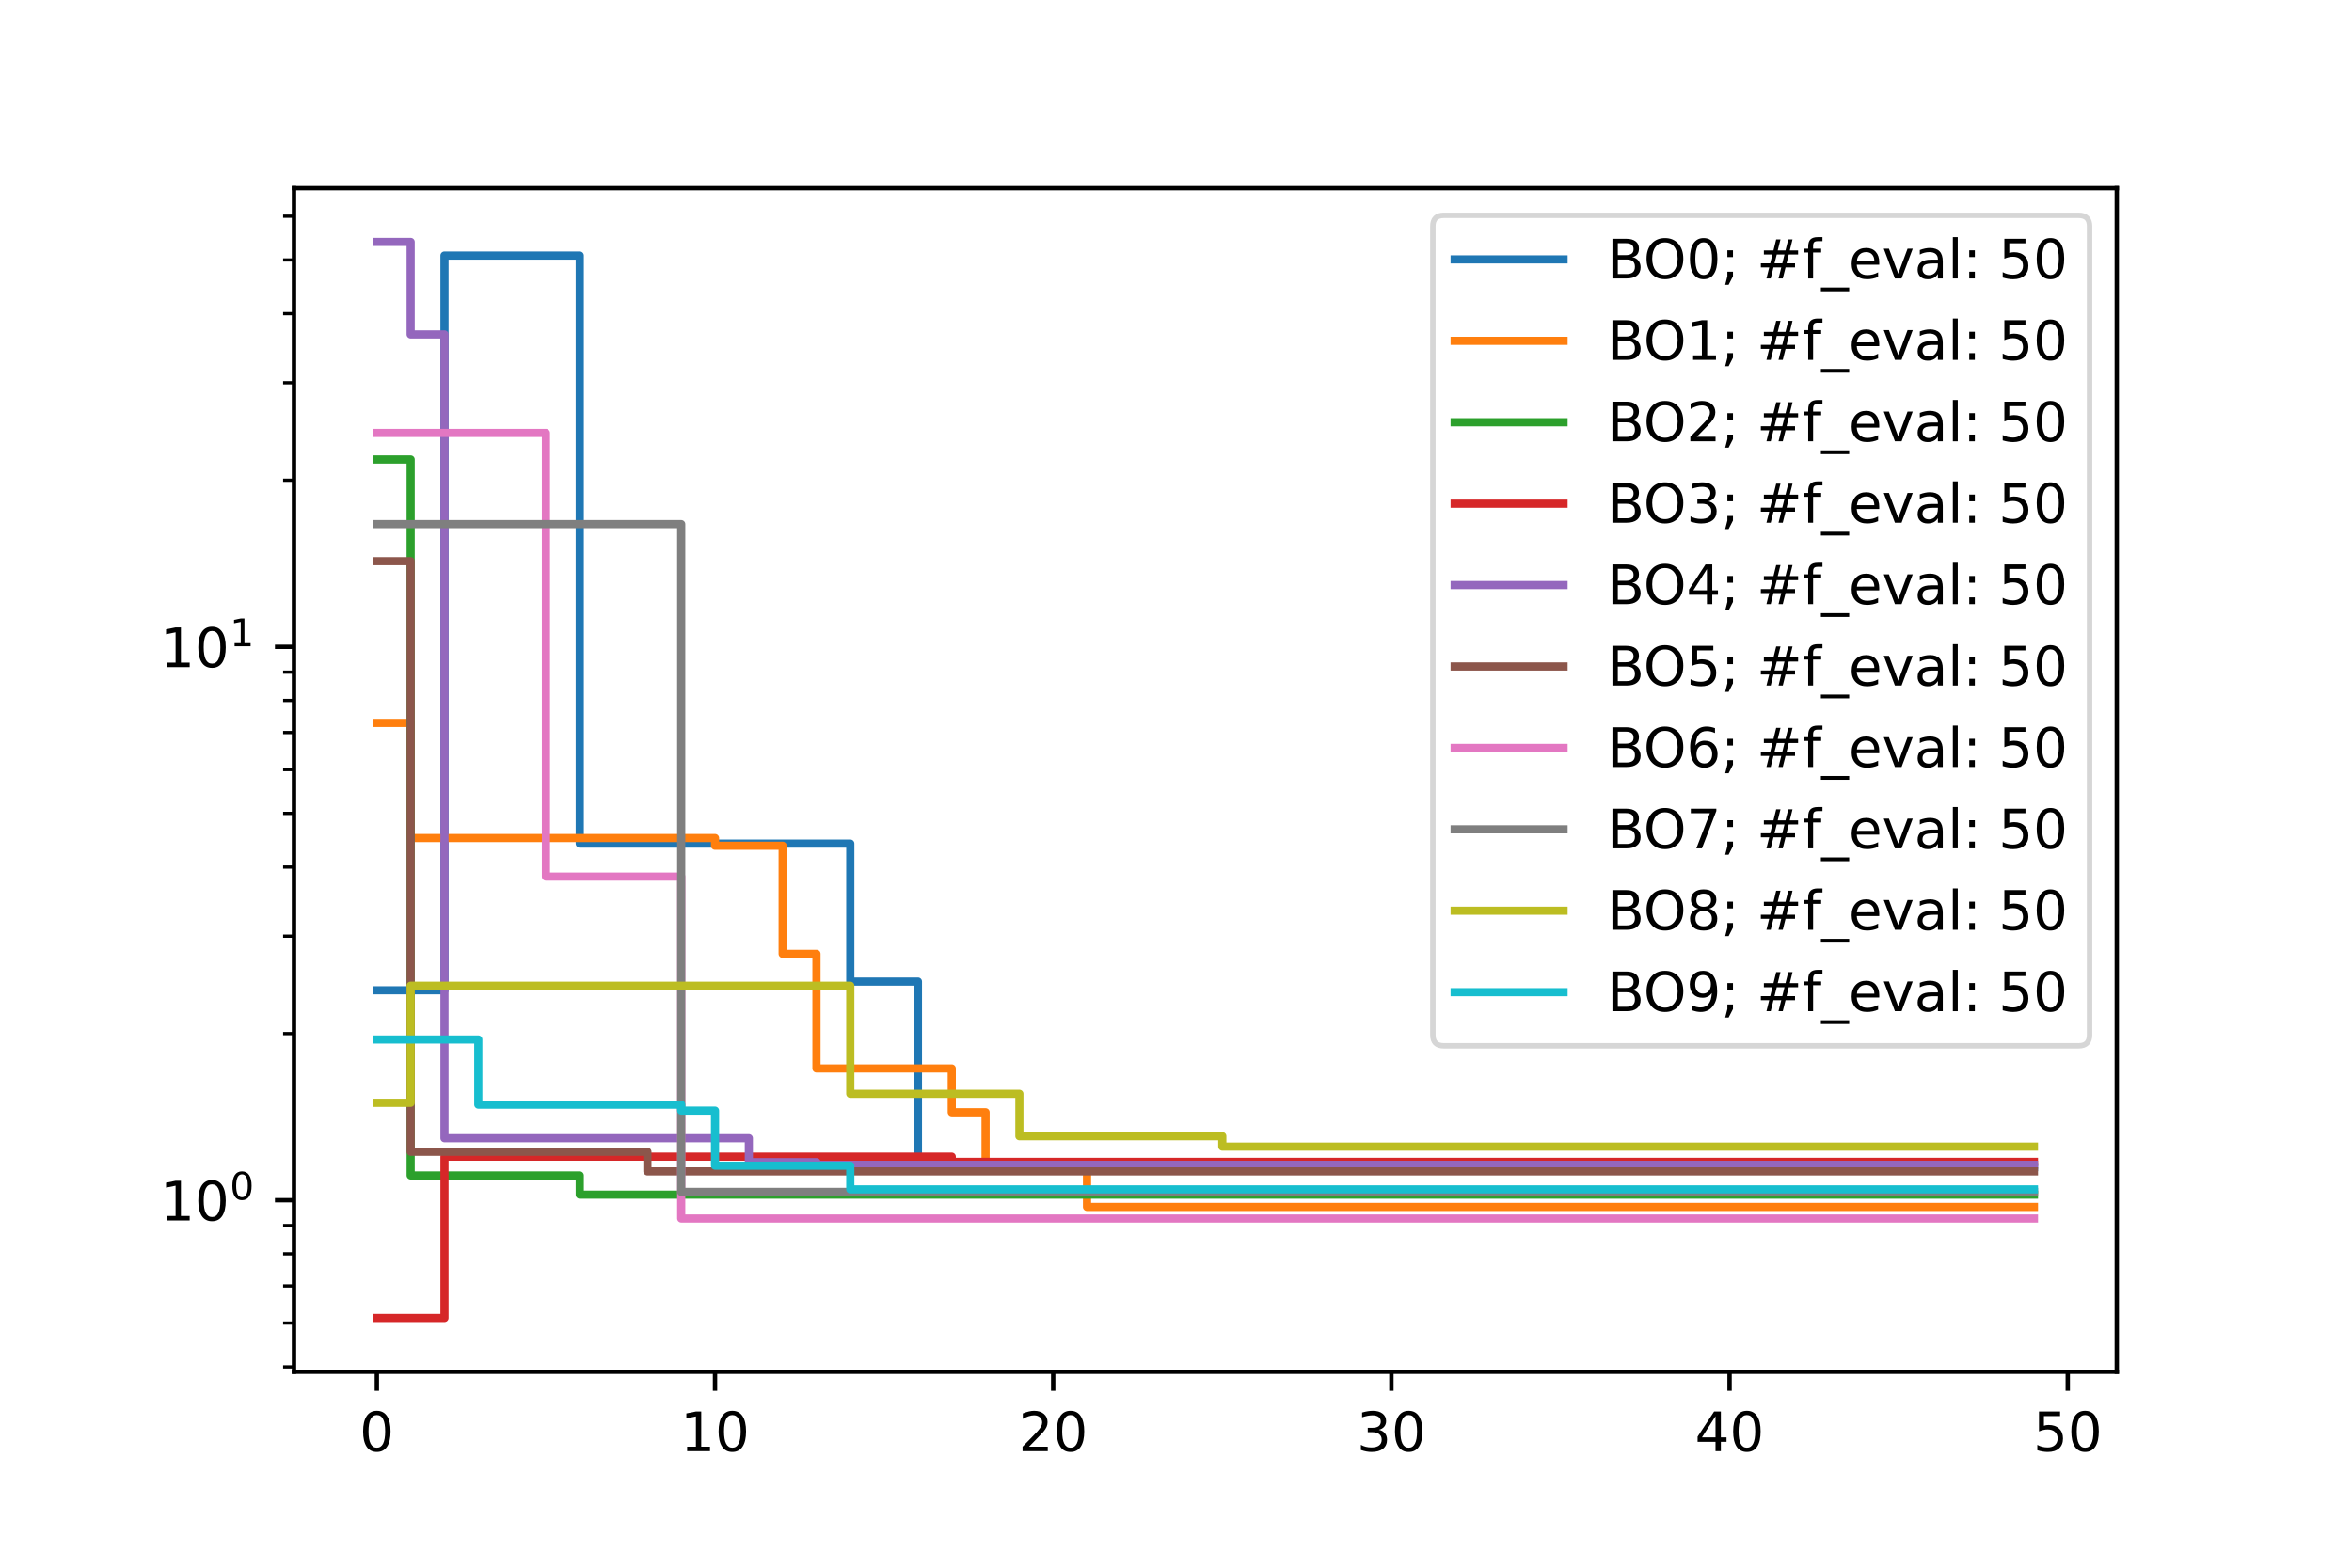 <?xml version="1.0" encoding="utf-8" standalone="no"?>
<!DOCTYPE svg PUBLIC "-//W3C//DTD SVG 1.1//EN"
  "http://www.w3.org/Graphics/SVG/1.1/DTD/svg11.dtd">
<!-- Created with matplotlib (https://matplotlib.org/) -->
<svg height="288pt" version="1.1" viewBox="0 0 432 288" width="432pt" xmlns="http://www.w3.org/2000/svg" xmlns:xlink="http://www.w3.org/1999/xlink">
 <defs>
  <style type="text/css">*{stroke-linecap:butt;stroke-linejoin:round;}</style>
 </defs>
 <g id="figure_1">
  <g id="patch_1">
   <path d="M 0 288 
L 432 288 
L 432 0 
L 0 0 
z
" style="fill:#ffffff;"/>
  </g>
  <g id="axes_1">
   <g id="patch_2">
    <path d="M 54 252 
L 388.8 252 
L 388.8 34.56 
L 54 34.56 
z
" style="fill:#ffffff;"/>
   </g>
   <g id="matplotlib.axis_1">
    <g id="xtick_1">
     <g id="line2d_1">
      <defs>
       <path d="M 0 0 
L 0 3.5 
" id="m505b552cf4" style="stroke:#000000;stroke-width:0.8;"/>
      </defs>
      <g>
       <use style="stroke:#000000;stroke-width:0.8;" x="69.218" xlink:href="#m505b552cf4" y="252"/>
      </g>
     </g>
     <g id="text_1">
      <!-- 0 -->
      <g transform="translate(66.037 266.598)scale(0.1 -0.1)">
       <defs>
        <path d="M 31.781 66.406 
Q 24.172 66.406 20.328 58.906 
Q 16.5 51.422 16.5 36.375 
Q 16.5 21.391 20.328 13.891 
Q 24.172 6.391 31.781 6.391 
Q 39.453 6.391 43.281 13.891 
Q 47.125 21.391 47.125 36.375 
Q 47.125 51.422 43.281 58.906 
Q 39.453 66.406 31.781 66.406 
z
M 31.781 74.219 
Q 44.047 74.219 50.516 64.516 
Q 56.984 54.828 56.984 36.375 
Q 56.984 17.969 50.516 8.266 
Q 44.047 -1.422 31.781 -1.422 
Q 19.531 -1.422 13.062 8.266 
Q 6.594 17.969 6.594 36.375 
Q 6.594 54.828 13.062 64.516 
Q 19.531 74.219 31.781 74.219 
z
" id="DejaVuSans-48"/>
       </defs>
       <use xlink:href="#DejaVuSans-48"/>
      </g>
     </g>
    </g>
    <g id="xtick_2">
     <g id="line2d_2">
      <g>
       <use style="stroke:#000000;stroke-width:0.8;" x="131.333" xlink:href="#m505b552cf4" y="252"/>
      </g>
     </g>
     <g id="text_2">
      <!-- 10 -->
      <g transform="translate(124.971 266.598)scale(0.1 -0.1)">
       <defs>
        <path d="M 12.406 8.297 
L 28.516 8.297 
L 28.516 63.922 
L 10.984 60.406 
L 10.984 69.391 
L 28.422 72.906 
L 38.281 72.906 
L 38.281 8.297 
L 54.391 8.297 
L 54.391 0 
L 12.406 0 
z
" id="DejaVuSans-49"/>
       </defs>
       <use xlink:href="#DejaVuSans-49"/>
       <use x="63.623" xlink:href="#DejaVuSans-48"/>
      </g>
     </g>
    </g>
    <g id="xtick_3">
     <g id="line2d_3">
      <g>
       <use style="stroke:#000000;stroke-width:0.8;" x="193.448" xlink:href="#m505b552cf4" y="252"/>
      </g>
     </g>
     <g id="text_3">
      <!-- 20 -->
      <g transform="translate(187.086 266.598)scale(0.1 -0.1)">
       <defs>
        <path d="M 19.188 8.297 
L 53.609 8.297 
L 53.609 0 
L 7.328 0 
L 7.328 8.297 
Q 12.938 14.109 22.625 23.891 
Q 32.328 33.688 34.812 36.531 
Q 39.547 41.844 41.422 45.531 
Q 43.312 49.219 43.312 52.781 
Q 43.312 58.594 39.234 62.25 
Q 35.156 65.922 28.609 65.922 
Q 23.969 65.922 18.812 64.312 
Q 13.672 62.703 7.812 59.422 
L 7.812 69.391 
Q 13.766 71.781 18.938 73 
Q 24.125 74.219 28.422 74.219 
Q 39.75 74.219 46.484 68.547 
Q 53.219 62.891 53.219 53.422 
Q 53.219 48.922 51.531 44.891 
Q 49.859 40.875 45.406 35.406 
Q 44.188 33.984 37.641 27.219 
Q 31.109 20.453 19.188 8.297 
z
" id="DejaVuSans-50"/>
       </defs>
       <use xlink:href="#DejaVuSans-50"/>
       <use x="63.623" xlink:href="#DejaVuSans-48"/>
      </g>
     </g>
    </g>
    <g id="xtick_4">
     <g id="line2d_4">
      <g>
       <use style="stroke:#000000;stroke-width:0.8;" x="255.563" xlink:href="#m505b552cf4" y="252"/>
      </g>
     </g>
     <g id="text_4">
      <!-- 30 -->
      <g transform="translate(249.201 266.598)scale(0.1 -0.1)">
       <defs>
        <path d="M 40.578 39.312 
Q 47.656 37.797 51.625 33 
Q 55.609 28.219 55.609 21.188 
Q 55.609 10.406 48.188 4.484 
Q 40.766 -1.422 27.094 -1.422 
Q 22.516 -1.422 17.656 -0.516 
Q 12.797 0.391 7.625 2.203 
L 7.625 11.719 
Q 11.719 9.328 16.594 8.109 
Q 21.484 6.891 26.812 6.891 
Q 36.078 6.891 40.938 10.547 
Q 45.797 14.203 45.797 21.188 
Q 45.797 27.641 41.281 31.266 
Q 36.766 34.906 28.719 34.906 
L 20.219 34.906 
L 20.219 43.016 
L 29.109 43.016 
Q 36.375 43.016 40.234 45.922 
Q 44.094 48.828 44.094 54.297 
Q 44.094 59.906 40.109 62.906 
Q 36.141 65.922 28.719 65.922 
Q 24.656 65.922 20.016 65.031 
Q 15.375 64.156 9.812 62.312 
L 9.812 71.094 
Q 15.438 72.656 20.344 73.438 
Q 25.25 74.219 29.594 74.219 
Q 40.828 74.219 47.359 69.109 
Q 53.906 64.016 53.906 55.328 
Q 53.906 49.266 50.438 45.094 
Q 46.969 40.922 40.578 39.312 
z
" id="DejaVuSans-51"/>
       </defs>
       <use xlink:href="#DejaVuSans-51"/>
       <use x="63.623" xlink:href="#DejaVuSans-48"/>
      </g>
     </g>
    </g>
    <g id="xtick_5">
     <g id="line2d_5">
      <g>
       <use style="stroke:#000000;stroke-width:0.8;" x="317.678" xlink:href="#m505b552cf4" y="252"/>
      </g>
     </g>
     <g id="text_5">
      <!-- 40 -->
      <g transform="translate(311.316 266.598)scale(0.1 -0.1)">
       <defs>
        <path d="M 37.797 64.312 
L 12.891 25.391 
L 37.797 25.391 
z
M 35.203 72.906 
L 47.609 72.906 
L 47.609 25.391 
L 58.016 25.391 
L 58.016 17.188 
L 47.609 17.188 
L 47.609 0 
L 37.797 0 
L 37.797 17.188 
L 4.891 17.188 
L 4.891 26.703 
z
" id="DejaVuSans-52"/>
       </defs>
       <use xlink:href="#DejaVuSans-52"/>
       <use x="63.623" xlink:href="#DejaVuSans-48"/>
      </g>
     </g>
    </g>
    <g id="xtick_6">
     <g id="line2d_6">
      <g>
       <use style="stroke:#000000;stroke-width:0.8;" x="379.793" xlink:href="#m505b552cf4" y="252"/>
      </g>
     </g>
     <g id="text_6">
      <!-- 50 -->
      <g transform="translate(373.431 266.598)scale(0.1 -0.1)">
       <defs>
        <path d="M 10.797 72.906 
L 49.516 72.906 
L 49.516 64.594 
L 19.828 64.594 
L 19.828 46.734 
Q 21.969 47.469 24.109 47.828 
Q 26.266 48.188 28.422 48.188 
Q 40.625 48.188 47.75 41.5 
Q 54.891 34.812 54.891 23.391 
Q 54.891 11.625 47.562 5.094 
Q 40.234 -1.422 26.906 -1.422 
Q 22.312 -1.422 17.547 -0.641 
Q 12.797 0.141 7.719 1.703 
L 7.719 11.625 
Q 12.109 9.234 16.797 8.062 
Q 21.484 6.891 26.703 6.891 
Q 35.156 6.891 40.078 11.328 
Q 45.016 15.766 45.016 23.391 
Q 45.016 31 40.078 35.438 
Q 35.156 39.891 26.703 39.891 
Q 22.75 39.891 18.812 39.016 
Q 14.891 38.141 10.797 36.281 
z
" id="DejaVuSans-53"/>
       </defs>
       <use xlink:href="#DejaVuSans-53"/>
       <use x="63.623" xlink:href="#DejaVuSans-48"/>
      </g>
     </g>
    </g>
   </g>
   <g id="matplotlib.axis_2">
    <g id="ytick_1">
     <g id="line2d_7">
      <defs>
       <path d="M 0 0 
L -3.5 0 
" id="m47950fabf8" style="stroke:#000000;stroke-width:0.8;"/>
      </defs>
      <g>
       <use style="stroke:#000000;stroke-width:0.8;" x="54" xlink:href="#m47950fabf8" y="220.491"/>
      </g>
     </g>
     <g id="text_7">
      <!-- $\mathdefault{10^{0}}$ -->
      <g transform="translate(29.4 224.291)scale(0.1 -0.1)">
       <use transform="translate(0 0.766)" xlink:href="#DejaVuSans-49"/>
       <use transform="translate(63.623 0.766)" xlink:href="#DejaVuSans-48"/>
       <use transform="translate(128.203 39.047)scale(0.7)" xlink:href="#DejaVuSans-48"/>
      </g>
     </g>
    </g>
    <g id="ytick_2">
     <g id="line2d_8">
      <g>
       <use style="stroke:#000000;stroke-width:0.8;" x="54" xlink:href="#m47950fabf8" y="118.827"/>
      </g>
     </g>
     <g id="text_8">
      <!-- $\mathdefault{10^{1}}$ -->
      <g transform="translate(29.4 122.626)scale(0.1 -0.1)">
       <use transform="translate(0 0.684)" xlink:href="#DejaVuSans-49"/>
       <use transform="translate(63.623 0.684)" xlink:href="#DejaVuSans-48"/>
       <use transform="translate(128.203 38.966)scale(0.7)" xlink:href="#DejaVuSans-49"/>
      </g>
     </g>
    </g>
    <g id="ytick_3">
     <g id="line2d_9">
      <defs>
       <path d="M 0 0 
L -2 0 
" id="m4fb3aba612" style="stroke:#000000;stroke-width:0.6;"/>
      </defs>
      <g>
       <use style="stroke:#000000;stroke-width:0.6;" x="54" xlink:href="#m4fb3aba612" y="251.096"/>
      </g>
     </g>
    </g>
    <g id="ytick_4">
     <g id="line2d_10">
      <g>
       <use style="stroke:#000000;stroke-width:0.6;" x="54" xlink:href="#m4fb3aba612" y="243.046"/>
      </g>
     </g>
    </g>
    <g id="ytick_5">
     <g id="line2d_11">
      <g>
       <use style="stroke:#000000;stroke-width:0.6;" x="54" xlink:href="#m4fb3aba612" y="236.24"/>
      </g>
     </g>
    </g>
    <g id="ytick_6">
     <g id="line2d_12">
      <g>
       <use style="stroke:#000000;stroke-width:0.6;" x="54" xlink:href="#m4fb3aba612" y="230.344"/>
      </g>
     </g>
    </g>
    <g id="ytick_7">
     <g id="line2d_13">
      <g>
       <use style="stroke:#000000;stroke-width:0.6;" x="54" xlink:href="#m4fb3aba612" y="225.143"/>
      </g>
     </g>
    </g>
    <g id="ytick_8">
     <g id="line2d_14">
      <g>
       <use style="stroke:#000000;stroke-width:0.6;" x="54" xlink:href="#m4fb3aba612" y="189.887"/>
      </g>
     </g>
    </g>
    <g id="ytick_9">
     <g id="line2d_15">
      <g>
       <use style="stroke:#000000;stroke-width:0.6;" x="54" xlink:href="#m4fb3aba612" y="171.985"/>
      </g>
     </g>
    </g>
    <g id="ytick_10">
     <g id="line2d_16">
      <g>
       <use style="stroke:#000000;stroke-width:0.6;" x="54" xlink:href="#m4fb3aba612" y="159.283"/>
      </g>
     </g>
    </g>
    <g id="ytick_11">
     <g id="line2d_17">
      <g>
       <use style="stroke:#000000;stroke-width:0.6;" x="54" xlink:href="#m4fb3aba612" y="149.431"/>
      </g>
     </g>
    </g>
    <g id="ytick_12">
     <g id="line2d_18">
      <g>
       <use style="stroke:#000000;stroke-width:0.6;" x="54" xlink:href="#m4fb3aba612" y="141.381"/>
      </g>
     </g>
    </g>
    <g id="ytick_13">
     <g id="line2d_19">
      <g>
       <use style="stroke:#000000;stroke-width:0.6;" x="54" xlink:href="#m4fb3aba612" y="134.575"/>
      </g>
     </g>
    </g>
    <g id="ytick_14">
     <g id="line2d_20">
      <g>
       <use style="stroke:#000000;stroke-width:0.6;" x="54" xlink:href="#m4fb3aba612" y="128.679"/>
      </g>
     </g>
    </g>
    <g id="ytick_15">
     <g id="line2d_21">
      <g>
       <use style="stroke:#000000;stroke-width:0.6;" x="54" xlink:href="#m4fb3aba612" y="123.478"/>
      </g>
     </g>
    </g>
    <g id="ytick_16">
     <g id="line2d_22">
      <g>
       <use style="stroke:#000000;stroke-width:0.6;" x="54" xlink:href="#m4fb3aba612" y="88.222"/>
      </g>
     </g>
    </g>
    <g id="ytick_17">
     <g id="line2d_23">
      <g>
       <use style="stroke:#000000;stroke-width:0.6;" x="54" xlink:href="#m4fb3aba612" y="70.32"/>
      </g>
     </g>
    </g>
    <g id="ytick_18">
     <g id="line2d_24">
      <g>
       <use style="stroke:#000000;stroke-width:0.6;" x="54" xlink:href="#m4fb3aba612" y="57.618"/>
      </g>
     </g>
    </g>
    <g id="ytick_19">
     <g id="line2d_25">
      <g>
       <use style="stroke:#000000;stroke-width:0.6;" x="54" xlink:href="#m4fb3aba612" y="47.766"/>
      </g>
     </g>
    </g>
    <g id="ytick_20">
     <g id="line2d_26">
      <g>
       <use style="stroke:#000000;stroke-width:0.6;" x="54" xlink:href="#m4fb3aba612" y="39.716"/>
      </g>
     </g>
    </g>
   </g>
   <g id="line2d_27">
    <path clip-path="url(#pe27573a645)" d="M 69.218 181.922 
L 75.43 181.922 
L 75.43 181.922 
L 81.641 181.922 
L 81.641 46.951 
L 87.853 46.951 
L 87.853 46.951 
L 94.064 46.951 
L 94.064 46.951 
L 100.276 46.951 
L 100.276 46.951 
L 106.487 46.951 
L 106.487 154.977 
L 112.699 154.977 
L 112.699 154.977 
L 118.91 154.977 
L 118.91 154.977 
L 125.122 154.977 
L 125.122 154.977 
L 131.333 154.977 
L 131.333 154.977 
L 137.545 154.977 
L 137.545 154.977 
L 143.756 154.977 
L 143.756 154.977 
L 149.968 154.977 
L 149.968 154.977 
L 156.179 154.977 
L 156.179 180.318 
L 162.391 180.318 
L 162.391 180.318 
L 168.602 180.318 
L 168.602 214.406 
L 174.814 214.406 
L 174.814 214.406 
L 181.025 214.406 
L 181.025 214.406 
L 187.237 214.406 
L 187.237 214.406 
L 193.448 214.406 
L 193.448 214.406 
L 199.66 214.406 
L 199.66 214.406 
L 205.871 214.406 
L 205.871 214.406 
L 212.083 214.406 
L 212.083 214.406 
L 218.294 214.406 
L 218.294 214.406 
L 224.506 214.406 
L 224.506 214.406 
L 230.717 214.406 
L 230.717 214.406 
L 236.929 214.406 
L 236.929 214.406 
L 243.14 214.406 
L 243.14 214.406 
L 249.352 214.406 
L 249.352 214.406 
L 255.563 214.406 
L 255.563 214.406 
L 261.775 214.406 
L 261.775 214.406 
L 267.986 214.406 
L 267.986 214.406 
L 274.198 214.406 
L 274.198 214.406 
L 280.409 214.406 
L 280.409 214.406 
L 286.621 214.406 
L 286.621 214.406 
L 292.832 214.406 
L 292.832 214.406 
L 299.044 214.406 
L 299.044 214.406 
L 305.255 214.406 
L 305.255 214.406 
L 311.467 214.406 
L 311.467 214.406 
L 317.678 214.406 
L 317.678 214.406 
L 323.89 214.406 
L 323.89 214.406 
L 330.101 214.406 
L 330.101 214.406 
L 336.313 214.406 
L 336.313 214.406 
L 342.524 214.406 
L 342.524 214.406 
L 348.736 214.406 
L 348.736 214.406 
L 354.947 214.406 
L 354.947 214.406 
L 361.159 214.406 
L 361.159 214.406 
L 367.37 214.406 
L 367.37 214.406 
L 373.582 214.406 
L 373.582 214.406 
" style="fill:none;stroke:#1f77b4;stroke-linecap:square;stroke-width:1.5;"/>
   </g>
   <g id="line2d_28">
    <path clip-path="url(#pe27573a645)" d="M 69.218 132.808 
L 75.43 132.808 
L 75.43 153.954 
L 81.641 153.954 
L 81.641 153.954 
L 87.853 153.954 
L 87.853 153.954 
L 94.064 153.954 
L 94.064 153.954 
L 100.276 153.954 
L 100.276 153.954 
L 106.487 153.954 
L 106.487 153.954 
L 112.699 153.954 
L 112.699 153.954 
L 118.91 153.954 
L 118.91 153.954 
L 125.122 153.954 
L 125.122 153.954 
L 131.333 153.954 
L 131.333 155.372 
L 137.545 155.372 
L 137.545 155.372 
L 143.756 155.372 
L 143.756 175.227 
L 149.968 175.227 
L 149.968 196.286 
L 156.179 196.286 
L 156.179 196.286 
L 162.391 196.286 
L 162.391 196.286 
L 168.602 196.286 
L 168.602 196.286 
L 174.814 196.286 
L 174.814 204.335 
L 181.025 204.335 
L 181.025 214.207 
L 187.237 214.207 
L 187.237 214.207 
L 193.448 214.207 
L 193.448 214.207 
L 199.66 214.207 
L 199.66 221.721 
L 205.871 221.721 
L 205.871 221.721 
L 212.083 221.721 
L 212.083 221.721 
L 218.294 221.721 
L 218.294 221.721 
L 224.506 221.721 
L 224.506 221.721 
L 230.717 221.721 
L 230.717 221.721 
L 236.929 221.721 
L 236.929 221.721 
L 243.14 221.721 
L 243.14 221.721 
L 249.352 221.721 
L 249.352 221.721 
L 255.563 221.721 
L 255.563 221.721 
L 261.775 221.721 
L 261.775 221.721 
L 267.986 221.721 
L 267.986 221.721 
L 274.198 221.721 
L 274.198 221.721 
L 280.409 221.721 
L 280.409 221.721 
L 286.621 221.721 
L 286.621 221.721 
L 292.832 221.721 
L 292.832 221.721 
L 299.044 221.721 
L 299.044 221.721 
L 305.255 221.721 
L 305.255 221.721 
L 311.467 221.721 
L 311.467 221.721 
L 317.678 221.721 
L 317.678 221.721 
L 323.89 221.721 
L 323.89 221.721 
L 330.101 221.721 
L 330.101 221.721 
L 336.313 221.721 
L 336.313 221.721 
L 342.524 221.721 
L 342.524 221.721 
L 348.736 221.721 
L 348.736 221.721 
L 354.947 221.721 
L 354.947 221.721 
L 361.159 221.721 
L 361.159 221.721 
L 367.37 221.721 
L 367.37 221.721 
L 373.582 221.721 
L 373.582 221.721 
" style="fill:none;stroke:#ff7f0e;stroke-linecap:square;stroke-width:1.5;"/>
   </g>
   <g id="line2d_29">
    <path clip-path="url(#pe27573a645)" d="M 69.218 84.412 
L 75.43 84.412 
L 75.43 215.939 
L 81.641 215.939 
L 81.641 215.939 
L 87.853 215.939 
L 87.853 215.939 
L 94.064 215.939 
L 94.064 215.939 
L 100.276 215.939 
L 100.276 215.939 
L 106.487 215.939 
L 106.487 219.469 
L 112.699 219.469 
L 112.699 219.469 
L 118.91 219.469 
L 118.91 219.469 
L 125.122 219.469 
L 125.122 219.469 
L 131.333 219.469 
L 131.333 219.469 
L 137.545 219.469 
L 137.545 219.469 
L 143.756 219.469 
L 143.756 219.469 
L 149.968 219.469 
L 149.968 219.469 
L 156.179 219.469 
L 156.179 219.469 
L 162.391 219.469 
L 162.391 219.469 
L 168.602 219.469 
L 168.602 219.469 
L 174.814 219.469 
L 174.814 219.469 
L 181.025 219.469 
L 181.025 219.469 
L 187.237 219.469 
L 187.237 219.469 
L 193.448 219.469 
L 193.448 219.469 
L 199.66 219.469 
L 199.66 219.469 
L 205.871 219.469 
L 205.871 219.469 
L 212.083 219.469 
L 212.083 219.469 
L 218.294 219.469 
L 218.294 219.469 
L 224.506 219.469 
L 224.506 219.469 
L 230.717 219.469 
L 230.717 219.469 
L 236.929 219.469 
L 236.929 219.469 
L 243.14 219.469 
L 243.14 219.469 
L 249.352 219.469 
L 249.352 219.469 
L 255.563 219.469 
L 255.563 219.469 
L 261.775 219.469 
L 261.775 219.469 
L 267.986 219.469 
L 267.986 219.469 
L 274.198 219.469 
L 274.198 219.469 
L 280.409 219.469 
L 280.409 219.469 
L 286.621 219.469 
L 286.621 219.469 
L 292.832 219.469 
L 292.832 219.469 
L 299.044 219.469 
L 299.044 219.469 
L 305.255 219.469 
L 305.255 219.469 
L 311.467 219.469 
L 311.467 219.469 
L 317.678 219.469 
L 317.678 219.469 
L 323.89 219.469 
L 323.89 219.469 
L 330.101 219.469 
L 330.101 219.469 
L 336.313 219.469 
L 336.313 219.469 
L 342.524 219.469 
L 342.524 219.469 
L 348.736 219.469 
L 348.736 219.469 
L 354.947 219.469 
L 354.947 219.469 
L 361.159 219.469 
L 361.159 219.469 
L 367.37 219.469 
L 367.37 219.469 
L 373.582 219.469 
L 373.582 219.469 
" style="fill:none;stroke:#2ca02c;stroke-linecap:square;stroke-width:1.5;"/>
   </g>
   <g id="line2d_30">
    <path clip-path="url(#pe27573a645)" d="M 69.218 242.116 
L 75.43 242.116 
L 75.43 242.116 
L 81.641 242.116 
L 81.641 212.488 
L 87.853 212.488 
L 87.853 212.488 
L 94.064 212.488 
L 94.064 212.488 
L 100.276 212.488 
L 100.276 212.488 
L 106.487 212.488 
L 106.487 212.488 
L 112.699 212.488 
L 112.699 212.488 
L 118.91 212.488 
L 118.91 212.488 
L 125.122 212.488 
L 125.122 212.488 
L 131.333 212.488 
L 131.333 212.488 
L 137.545 212.488 
L 137.545 212.488 
L 143.756 212.488 
L 143.756 212.488 
L 149.968 212.488 
L 149.968 212.488 
L 156.179 212.488 
L 156.179 212.488 
L 162.391 212.488 
L 162.391 212.488 
L 168.602 212.488 
L 168.602 212.488 
L 174.814 212.488 
L 174.814 213.44 
L 181.025 213.44 
L 181.025 213.44 
L 187.237 213.44 
L 187.237 213.44 
L 193.448 213.44 
L 193.448 213.44 
L 199.66 213.44 
L 199.66 213.44 
L 205.871 213.44 
L 205.871 213.44 
L 212.083 213.44 
L 212.083 213.44 
L 218.294 213.44 
L 218.294 213.44 
L 224.506 213.44 
L 224.506 213.44 
L 230.717 213.44 
L 230.717 213.44 
L 236.929 213.44 
L 236.929 213.44 
L 243.14 213.44 
L 243.14 213.44 
L 249.352 213.44 
L 249.352 213.44 
L 255.563 213.44 
L 255.563 213.44 
L 261.775 213.44 
L 261.775 213.44 
L 267.986 213.44 
L 267.986 213.44 
L 274.198 213.44 
L 274.198 213.44 
L 280.409 213.44 
L 280.409 213.44 
L 286.621 213.44 
L 286.621 213.44 
L 292.832 213.44 
L 292.832 213.44 
L 299.044 213.44 
L 299.044 213.44 
L 305.255 213.44 
L 305.255 213.44 
L 311.467 213.44 
L 311.467 213.44 
L 317.678 213.44 
L 317.678 213.44 
L 323.89 213.44 
L 323.89 213.44 
L 330.101 213.44 
L 330.101 213.44 
L 336.313 213.44 
L 336.313 213.44 
L 342.524 213.44 
L 342.524 213.44 
L 348.736 213.44 
L 348.736 213.44 
L 354.947 213.44 
L 354.947 213.44 
L 361.159 213.44 
L 361.159 213.44 
L 367.37 213.44 
L 367.37 213.44 
L 373.582 213.44 
L 373.582 213.44 
" style="fill:none;stroke:#d62728;stroke-linecap:square;stroke-width:1.5;"/>
   </g>
   <g id="line2d_31">
    <path clip-path="url(#pe27573a645)" d="M 69.218 44.444 
L 75.43 44.444 
L 75.43 61.437 
L 81.641 61.437 
L 81.641 209.098 
L 87.853 209.098 
L 87.853 209.098 
L 94.064 209.098 
L 94.064 209.098 
L 100.276 209.098 
L 100.276 209.098 
L 106.487 209.098 
L 106.487 209.098 
L 112.699 209.098 
L 112.699 209.098 
L 118.91 209.098 
L 118.91 209.098 
L 125.122 209.098 
L 125.122 209.098 
L 131.333 209.098 
L 131.333 209.098 
L 137.545 209.098 
L 137.545 213.498 
L 143.756 213.498 
L 143.756 213.498 
L 149.968 213.498 
L 149.968 213.98 
L 156.179 213.98 
L 156.179 213.98 
L 162.391 213.98 
L 162.391 213.98 
L 168.602 213.98 
L 168.602 213.98 
L 174.814 213.98 
L 174.814 213.98 
L 181.025 213.98 
L 181.025 213.98 
L 187.237 213.98 
L 187.237 213.98 
L 193.448 213.98 
L 193.448 213.98 
L 199.66 213.98 
L 199.66 213.98 
L 205.871 213.98 
L 205.871 213.98 
L 212.083 213.98 
L 212.083 213.98 
L 218.294 213.98 
L 218.294 213.98 
L 224.506 213.98 
L 224.506 213.98 
L 230.717 213.98 
L 230.717 213.98 
L 236.929 213.98 
L 236.929 213.98 
L 243.14 213.98 
L 243.14 213.98 
L 249.352 213.98 
L 249.352 213.98 
L 255.563 213.98 
L 255.563 213.98 
L 261.775 213.98 
L 261.775 213.98 
L 267.986 213.98 
L 267.986 213.98 
L 274.198 213.98 
L 274.198 213.98 
L 280.409 213.98 
L 280.409 213.98 
L 286.621 213.98 
L 286.621 213.98 
L 292.832 213.98 
L 292.832 213.98 
L 299.044 213.98 
L 299.044 213.98 
L 305.255 213.98 
L 305.255 213.98 
L 311.467 213.98 
L 311.467 213.98 
L 317.678 213.98 
L 317.678 213.98 
L 323.89 213.98 
L 323.89 213.98 
L 330.101 213.98 
L 330.101 213.98 
L 336.313 213.98 
L 336.313 213.98 
L 342.524 213.98 
L 342.524 213.98 
L 348.736 213.98 
L 348.736 213.98 
L 354.947 213.98 
L 354.947 213.98 
L 361.159 213.98 
L 361.159 213.98 
L 367.37 213.98 
L 367.37 213.98 
L 373.582 213.98 
L 373.582 213.98 
" style="fill:none;stroke:#9467bd;stroke-linecap:square;stroke-width:1.5;"/>
   </g>
   <g id="line2d_32">
    <path clip-path="url(#pe27573a645)" d="M 69.218 103.092 
L 75.43 103.092 
L 75.43 211.587 
L 81.641 211.587 
L 81.641 211.587 
L 87.853 211.587 
L 87.853 211.587 
L 94.064 211.587 
L 94.064 211.587 
L 100.276 211.587 
L 100.276 211.587 
L 106.487 211.587 
L 106.487 211.587 
L 112.699 211.587 
L 112.699 211.587 
L 118.91 211.587 
L 118.91 215.194 
L 125.122 215.194 
L 125.122 215.194 
L 131.333 215.194 
L 131.333 215.194 
L 137.545 215.194 
L 137.545 215.194 
L 143.756 215.194 
L 143.756 215.194 
L 149.968 215.194 
L 149.968 215.194 
L 156.179 215.194 
L 156.179 215.194 
L 162.391 215.194 
L 162.391 215.194 
L 168.602 215.194 
L 168.602 215.194 
L 174.814 215.194 
L 174.814 215.194 
L 181.025 215.194 
L 181.025 215.194 
L 187.237 215.194 
L 187.237 215.194 
L 193.448 215.194 
L 193.448 215.194 
L 199.66 215.194 
L 199.66 215.194 
L 205.871 215.194 
L 205.871 215.194 
L 212.083 215.194 
L 212.083 215.194 
L 218.294 215.194 
L 218.294 215.194 
L 224.506 215.194 
L 224.506 215.194 
L 230.717 215.194 
L 230.717 215.194 
L 236.929 215.194 
L 236.929 215.194 
L 243.14 215.194 
L 243.14 215.194 
L 249.352 215.194 
L 249.352 215.194 
L 255.563 215.194 
L 255.563 215.194 
L 261.775 215.194 
L 261.775 215.194 
L 267.986 215.194 
L 267.986 215.194 
L 274.198 215.194 
L 274.198 215.194 
L 280.409 215.194 
L 280.409 215.194 
L 286.621 215.194 
L 286.621 215.194 
L 292.832 215.194 
L 292.832 215.194 
L 299.044 215.194 
L 299.044 215.194 
L 305.255 215.194 
L 305.255 215.194 
L 311.467 215.194 
L 311.467 215.194 
L 317.678 215.194 
L 317.678 215.194 
L 323.89 215.194 
L 323.89 215.194 
L 330.101 215.194 
L 330.101 215.194 
L 336.313 215.194 
L 336.313 215.194 
L 342.524 215.194 
L 342.524 215.194 
L 348.736 215.194 
L 348.736 215.194 
L 354.947 215.194 
L 354.947 215.194 
L 361.159 215.194 
L 361.159 215.194 
L 367.37 215.194 
L 367.37 215.194 
L 373.582 215.194 
L 373.582 215.194 
" style="fill:none;stroke:#8c564b;stroke-linecap:square;stroke-width:1.5;"/>
   </g>
   <g id="line2d_33">
    <path clip-path="url(#pe27573a645)" d="M 69.218 79.532 
L 75.43 79.532 
L 75.43 79.532 
L 81.641 79.532 
L 81.641 79.532 
L 87.853 79.532 
L 87.853 79.532 
L 94.064 79.532 
L 94.064 79.532 
L 100.276 79.532 
L 100.276 161.035 
L 106.487 161.035 
L 106.487 161.035 
L 112.699 161.035 
L 112.699 161.035 
L 118.91 161.035 
L 118.91 161.035 
L 125.122 161.035 
L 125.122 223.852 
L 131.333 223.852 
L 131.333 223.852 
L 137.545 223.852 
L 137.545 223.852 
L 143.756 223.852 
L 143.756 223.852 
L 149.968 223.852 
L 149.968 223.852 
L 156.179 223.852 
L 156.179 223.852 
L 162.391 223.852 
L 162.391 223.852 
L 168.602 223.852 
L 168.602 223.852 
L 174.814 223.852 
L 174.814 223.852 
L 181.025 223.852 
L 181.025 223.852 
L 187.237 223.852 
L 187.237 223.852 
L 193.448 223.852 
L 193.448 223.852 
L 199.66 223.852 
L 199.66 223.852 
L 205.871 223.852 
L 205.871 223.852 
L 212.083 223.852 
L 212.083 223.852 
L 218.294 223.852 
L 218.294 223.852 
L 224.506 223.852 
L 224.506 223.852 
L 230.717 223.852 
L 230.717 223.852 
L 236.929 223.852 
L 236.929 223.852 
L 243.14 223.852 
L 243.14 223.852 
L 249.352 223.852 
L 249.352 223.852 
L 255.563 223.852 
L 255.563 223.852 
L 261.775 223.852 
L 261.775 223.852 
L 267.986 223.852 
L 267.986 223.852 
L 274.198 223.852 
L 274.198 223.852 
L 280.409 223.852 
L 280.409 223.852 
L 286.621 223.852 
L 286.621 223.852 
L 292.832 223.852 
L 292.832 223.852 
L 299.044 223.852 
L 299.044 223.852 
L 305.255 223.852 
L 305.255 223.852 
L 311.467 223.852 
L 311.467 223.852 
L 317.678 223.852 
L 317.678 223.852 
L 323.89 223.852 
L 323.89 223.852 
L 330.101 223.852 
L 330.101 223.852 
L 336.313 223.852 
L 336.313 223.852 
L 342.524 223.852 
L 342.524 223.852 
L 348.736 223.852 
L 348.736 223.852 
L 354.947 223.852 
L 354.947 223.852 
L 361.159 223.852 
L 361.159 223.852 
L 367.37 223.852 
L 367.37 223.852 
L 373.582 223.852 
L 373.582 223.852 
" style="fill:none;stroke:#e377c2;stroke-linecap:square;stroke-width:1.5;"/>
   </g>
   <g id="line2d_34">
    <path clip-path="url(#pe27573a645)" d="M 69.218 96.289 
L 75.43 96.289 
L 75.43 96.289 
L 81.641 96.289 
L 81.641 96.289 
L 87.853 96.289 
L 87.853 96.289 
L 94.064 96.289 
L 94.064 96.289 
L 100.276 96.289 
L 100.276 96.289 
L 106.487 96.289 
L 106.487 96.289 
L 112.699 96.289 
L 112.699 96.289 
L 118.91 96.289 
L 118.91 96.289 
L 125.122 96.289 
L 125.122 218.96 
L 131.333 218.96 
L 131.333 218.96 
L 137.545 218.96 
L 137.545 218.96 
L 143.756 218.96 
L 143.756 218.96 
L 149.968 218.96 
L 149.968 218.96 
L 156.179 218.96 
L 156.179 218.96 
L 162.391 218.96 
L 162.391 218.96 
L 168.602 218.96 
L 168.602 218.96 
L 174.814 218.96 
L 174.814 218.96 
L 181.025 218.96 
L 181.025 218.96 
L 187.237 218.96 
L 187.237 218.96 
L 193.448 218.96 
L 193.448 218.96 
L 199.66 218.96 
L 199.66 218.96 
L 205.871 218.96 
L 205.871 218.96 
L 212.083 218.96 
L 212.083 218.96 
L 218.294 218.96 
L 218.294 218.96 
L 224.506 218.96 
L 224.506 218.96 
L 230.717 218.96 
L 230.717 218.96 
L 236.929 218.96 
L 236.929 218.96 
L 243.14 218.96 
L 243.14 218.96 
L 249.352 218.96 
L 249.352 218.96 
L 255.563 218.96 
L 255.563 218.96 
L 261.775 218.96 
L 261.775 218.96 
L 267.986 218.96 
L 267.986 218.96 
L 274.198 218.96 
L 274.198 218.96 
L 280.409 218.96 
L 280.409 218.96 
L 286.621 218.96 
L 286.621 218.96 
L 292.832 218.96 
L 292.832 218.96 
L 299.044 218.96 
L 299.044 218.96 
L 305.255 218.96 
L 305.255 218.96 
L 311.467 218.96 
L 311.467 218.96 
L 317.678 218.96 
L 317.678 218.96 
L 323.89 218.96 
L 323.89 218.96 
L 330.101 218.96 
L 330.101 218.96 
L 336.313 218.96 
L 336.313 218.96 
L 342.524 218.96 
L 342.524 218.96 
L 348.736 218.96 
L 348.736 218.96 
L 354.947 218.96 
L 354.947 218.96 
L 361.159 218.96 
L 361.159 218.96 
L 367.37 218.96 
L 367.37 218.96 
L 373.582 218.96 
L 373.582 218.96 
" style="fill:none;stroke:#7f7f7f;stroke-linecap:square;stroke-width:1.5;"/>
   </g>
   <g id="line2d_35">
    <path clip-path="url(#pe27573a645)" d="M 69.218 202.596 
L 75.43 202.596 
L 75.43 181.08 
L 81.641 181.08 
L 81.641 181.08 
L 87.853 181.08 
L 87.853 181.08 
L 94.064 181.08 
L 94.064 181.08 
L 100.276 181.08 
L 100.276 181.08 
L 106.487 181.08 
L 106.487 181.08 
L 112.699 181.08 
L 112.699 181.08 
L 118.91 181.08 
L 118.91 181.08 
L 125.122 181.08 
L 125.122 181.08 
L 131.333 181.08 
L 131.333 181.08 
L 137.545 181.08 
L 137.545 181.08 
L 143.756 181.08 
L 143.756 181.08 
L 149.968 181.08 
L 149.968 181.08 
L 156.179 181.08 
L 156.179 200.945 
L 162.391 200.945 
L 162.391 200.945 
L 168.602 200.945 
L 168.602 200.945 
L 174.814 200.945 
L 174.814 200.945 
L 181.025 200.945 
L 181.025 200.945 
L 187.237 200.945 
L 187.237 208.731 
L 193.448 208.731 
L 193.448 208.731 
L 199.66 208.731 
L 199.66 208.731 
L 205.871 208.731 
L 205.871 208.731 
L 212.083 208.731 
L 212.083 208.731 
L 218.294 208.731 
L 218.294 208.731 
L 224.506 208.731 
L 224.506 210.641 
L 230.717 210.641 
L 230.717 210.641 
L 236.929 210.641 
L 236.929 210.641 
L 243.14 210.641 
L 243.14 210.641 
L 249.352 210.641 
L 249.352 210.641 
L 255.563 210.641 
L 255.563 210.641 
L 261.775 210.641 
L 261.775 210.641 
L 267.986 210.641 
L 267.986 210.641 
L 274.198 210.641 
L 274.198 210.641 
L 280.409 210.641 
L 280.409 210.641 
L 286.621 210.641 
L 286.621 210.641 
L 292.832 210.641 
L 292.832 210.641 
L 299.044 210.641 
L 299.044 210.641 
L 305.255 210.641 
L 305.255 210.641 
L 311.467 210.641 
L 311.467 210.641 
L 317.678 210.641 
L 317.678 210.641 
L 323.89 210.641 
L 323.89 210.641 
L 330.101 210.641 
L 330.101 210.641 
L 336.313 210.641 
L 336.313 210.641 
L 342.524 210.641 
L 342.524 210.641 
L 348.736 210.641 
L 348.736 210.641 
L 354.947 210.641 
L 354.947 210.641 
L 361.159 210.641 
L 361.159 210.641 
L 367.37 210.641 
L 367.37 210.641 
L 373.582 210.641 
L 373.582 210.641 
" style="fill:none;stroke:#bcbd22;stroke-linecap:square;stroke-width:1.5;"/>
   </g>
   <g id="line2d_36">
    <path clip-path="url(#pe27573a645)" d="M 69.218 190.967 
L 75.43 190.967 
L 75.43 190.967 
L 81.641 190.967 
L 81.641 190.967 
L 87.853 190.967 
L 87.853 202.931 
L 94.064 202.931 
L 94.064 202.931 
L 100.276 202.931 
L 100.276 202.931 
L 106.487 202.931 
L 106.487 202.931 
L 112.699 202.931 
L 112.699 202.931 
L 118.91 202.931 
L 118.91 202.931 
L 125.122 202.931 
L 125.122 204.031 
L 131.333 204.031 
L 131.333 214.142 
L 137.545 214.142 
L 137.545 214.142 
L 143.756 214.142 
L 143.756 214.142 
L 149.968 214.142 
L 149.968 214.142 
L 156.179 214.142 
L 156.179 218.499 
L 162.391 218.499 
L 162.391 218.499 
L 168.602 218.499 
L 168.602 218.499 
L 174.814 218.499 
L 174.814 218.499 
L 181.025 218.499 
L 181.025 218.499 
L 187.237 218.499 
L 187.237 218.499 
L 193.448 218.499 
L 193.448 218.499 
L 199.66 218.499 
L 199.66 218.499 
L 205.871 218.499 
L 205.871 218.499 
L 212.083 218.499 
L 212.083 218.499 
L 218.294 218.499 
L 218.294 218.499 
L 224.506 218.499 
L 224.506 218.499 
L 230.717 218.499 
L 230.717 218.499 
L 236.929 218.499 
L 236.929 218.499 
L 243.14 218.499 
L 243.14 218.499 
L 249.352 218.499 
L 249.352 218.499 
L 255.563 218.499 
L 255.563 218.499 
L 261.775 218.499 
L 261.775 218.499 
L 267.986 218.499 
L 267.986 218.499 
L 274.198 218.499 
L 274.198 218.499 
L 280.409 218.499 
L 280.409 218.499 
L 286.621 218.499 
L 286.621 218.499 
L 292.832 218.499 
L 292.832 218.499 
L 299.044 218.499 
L 299.044 218.499 
L 305.255 218.499 
L 305.255 218.499 
L 311.467 218.499 
L 311.467 218.499 
L 317.678 218.499 
L 317.678 218.499 
L 323.89 218.499 
L 323.89 218.499 
L 330.101 218.499 
L 330.101 218.499 
L 336.313 218.499 
L 336.313 218.499 
L 342.524 218.499 
L 342.524 218.499 
L 348.736 218.499 
L 348.736 218.499 
L 354.947 218.499 
L 354.947 218.499 
L 361.159 218.499 
L 361.159 218.499 
L 367.37 218.499 
L 367.37 218.499 
L 373.582 218.499 
L 373.582 218.499 
" style="fill:none;stroke:#17becf;stroke-linecap:square;stroke-width:1.5;"/>
   </g>
   <g id="patch_3">
    <path d="M 54 252 
L 54 34.56 
" style="fill:none;stroke:#000000;stroke-linecap:square;stroke-linejoin:miter;stroke-width:0.8;"/>
   </g>
   <g id="patch_4">
    <path d="M 388.8 252 
L 388.8 34.56 
" style="fill:none;stroke:#000000;stroke-linecap:square;stroke-linejoin:miter;stroke-width:0.8;"/>
   </g>
   <g id="patch_5">
    <path d="M 54 252 
L 388.8 252 
" style="fill:none;stroke:#000000;stroke-linecap:square;stroke-linejoin:miter;stroke-width:0.8;"/>
   </g>
   <g id="patch_6">
    <path d="M 54 34.56 
L 388.8 34.56 
" style="fill:none;stroke:#000000;stroke-linecap:square;stroke-linejoin:miter;stroke-width:0.8;"/>
   </g>
   <g id="legend_1">
    <g id="patch_7">
     <path d="M 265.183 192.123 
L 381.8 192.123 
Q 383.8 192.123 383.8 190.123 
L 383.8 41.56 
Q 383.8 39.56 381.8 39.56 
L 265.183 39.56 
Q 263.183 39.56 263.183 41.56 
L 263.183 190.123 
Q 263.183 192.123 265.183 192.123 
z
" style="fill:#ffffff;opacity:0.8;stroke:#cccccc;stroke-linejoin:miter;"/>
    </g>
    <g id="line2d_37">
     <path d="M 267.183 47.658 
L 287.183 47.658 
" style="fill:none;stroke:#1f77b4;stroke-linecap:square;stroke-width:1.5;"/>
    </g>
    <g id="line2d_38"/>
    <g id="text_9">
     <!-- BO0; #f_eval: 50 -->
     <g transform="translate(295.183 51.158)scale(0.1 -0.1)">
      <defs>
       <path d="M 19.672 34.812 
L 19.672 8.109 
L 35.5 8.109 
Q 43.453 8.109 47.281 11.406 
Q 51.125 14.703 51.125 21.484 
Q 51.125 28.328 47.281 31.562 
Q 43.453 34.812 35.5 34.812 
z
M 19.672 64.797 
L 19.672 42.828 
L 34.281 42.828 
Q 41.5 42.828 45.031 45.531 
Q 48.578 48.25 48.578 53.812 
Q 48.578 59.328 45.031 62.062 
Q 41.5 64.797 34.281 64.797 
z
M 9.812 72.906 
L 35.016 72.906 
Q 46.297 72.906 52.391 68.219 
Q 58.5 63.531 58.5 54.891 
Q 58.5 48.188 55.375 44.234 
Q 52.25 40.281 46.188 39.312 
Q 53.469 37.75 57.5 32.781 
Q 61.531 27.828 61.531 20.406 
Q 61.531 10.641 54.891 5.312 
Q 48.25 0 35.984 0 
L 9.812 0 
z
" id="DejaVuSans-66"/>
       <path d="M 39.406 66.219 
Q 28.656 66.219 22.328 58.203 
Q 16.016 50.203 16.016 36.375 
Q 16.016 22.609 22.328 14.594 
Q 28.656 6.594 39.406 6.594 
Q 50.141 6.594 56.422 14.594 
Q 62.703 22.609 62.703 36.375 
Q 62.703 50.203 56.422 58.203 
Q 50.141 66.219 39.406 66.219 
z
M 39.406 74.219 
Q 54.734 74.219 63.906 63.938 
Q 73.094 53.656 73.094 36.375 
Q 73.094 19.141 63.906 8.859 
Q 54.734 -1.422 39.406 -1.422 
Q 24.031 -1.422 14.812 8.828 
Q 5.609 19.094 5.609 36.375 
Q 5.609 53.656 14.812 63.938 
Q 24.031 74.219 39.406 74.219 
z
" id="DejaVuSans-79"/>
       <path d="M 11.719 51.703 
L 22.016 51.703 
L 22.016 39.312 
L 11.719 39.312 
z
M 11.719 12.406 
L 22.016 12.406 
L 22.016 4 
L 14.016 -11.625 
L 7.719 -11.625 
L 11.719 4 
z
" id="DejaVuSans-59"/>
       <path id="DejaVuSans-32"/>
       <path d="M 51.125 44 
L 36.922 44 
L 32.812 27.688 
L 47.125 27.688 
z
M 43.797 71.781 
L 38.719 51.516 
L 52.984 51.516 
L 58.109 71.781 
L 65.922 71.781 
L 60.891 51.516 
L 76.125 51.516 
L 76.125 44 
L 58.984 44 
L 54.984 27.688 
L 70.516 27.688 
L 70.516 20.219 
L 53.078 20.219 
L 48 0 
L 40.188 0 
L 45.219 20.219 
L 30.906 20.219 
L 25.875 0 
L 18.016 0 
L 23.094 20.219 
L 7.719 20.219 
L 7.719 27.688 
L 24.906 27.688 
L 29 44 
L 13.281 44 
L 13.281 51.516 
L 30.906 51.516 
L 35.891 71.781 
z
" id="DejaVuSans-35"/>
       <path d="M 37.109 75.984 
L 37.109 68.5 
L 28.516 68.5 
Q 23.688 68.5 21.797 66.547 
Q 19.922 64.594 19.922 59.516 
L 19.922 54.688 
L 34.719 54.688 
L 34.719 47.703 
L 19.922 47.703 
L 19.922 0 
L 10.891 0 
L 10.891 47.703 
L 2.297 47.703 
L 2.297 54.688 
L 10.891 54.688 
L 10.891 58.5 
Q 10.891 67.625 15.141 71.797 
Q 19.391 75.984 28.609 75.984 
z
" id="DejaVuSans-102"/>
       <path d="M 50.984 -16.609 
L 50.984 -23.578 
L -0.984 -23.578 
L -0.984 -16.609 
z
" id="DejaVuSans-95"/>
       <path d="M 56.203 29.594 
L 56.203 25.203 
L 14.891 25.203 
Q 15.484 15.922 20.484 11.062 
Q 25.484 6.203 34.422 6.203 
Q 39.594 6.203 44.453 7.469 
Q 49.312 8.734 54.109 11.281 
L 54.109 2.781 
Q 49.266 0.734 44.188 -0.344 
Q 39.109 -1.422 33.891 -1.422 
Q 20.797 -1.422 13.156 6.188 
Q 5.516 13.812 5.516 26.812 
Q 5.516 40.234 12.766 48.109 
Q 20.016 56 32.328 56 
Q 43.359 56 49.781 48.891 
Q 56.203 41.797 56.203 29.594 
z
M 47.219 32.234 
Q 47.125 39.594 43.094 43.984 
Q 39.062 48.391 32.422 48.391 
Q 24.906 48.391 20.391 44.141 
Q 15.875 39.891 15.188 32.172 
z
" id="DejaVuSans-101"/>
       <path d="M 2.984 54.688 
L 12.5 54.688 
L 29.594 8.797 
L 46.688 54.688 
L 56.203 54.688 
L 35.688 0 
L 23.484 0 
z
" id="DejaVuSans-118"/>
       <path d="M 34.281 27.484 
Q 23.391 27.484 19.188 25 
Q 14.984 22.516 14.984 16.5 
Q 14.984 11.719 18.141 8.906 
Q 21.297 6.109 26.703 6.109 
Q 34.188 6.109 38.703 11.406 
Q 43.219 16.703 43.219 25.484 
L 43.219 27.484 
z
M 52.203 31.203 
L 52.203 0 
L 43.219 0 
L 43.219 8.297 
Q 40.141 3.328 35.547 0.953 
Q 30.953 -1.422 24.312 -1.422 
Q 15.922 -1.422 10.953 3.297 
Q 6 8.016 6 15.922 
Q 6 25.141 12.172 29.828 
Q 18.359 34.516 30.609 34.516 
L 43.219 34.516 
L 43.219 35.406 
Q 43.219 41.609 39.141 45 
Q 35.062 48.391 27.688 48.391 
Q 23 48.391 18.547 47.266 
Q 14.109 46.141 10.016 43.891 
L 10.016 52.203 
Q 14.938 54.109 19.578 55.047 
Q 24.219 56 28.609 56 
Q 40.484 56 46.344 49.844 
Q 52.203 43.703 52.203 31.203 
z
" id="DejaVuSans-97"/>
       <path d="M 9.422 75.984 
L 18.406 75.984 
L 18.406 0 
L 9.422 0 
z
" id="DejaVuSans-108"/>
       <path d="M 11.719 12.406 
L 22.016 12.406 
L 22.016 0 
L 11.719 0 
z
M 11.719 51.703 
L 22.016 51.703 
L 22.016 39.312 
L 11.719 39.312 
z
" id="DejaVuSans-58"/>
      </defs>
      <use xlink:href="#DejaVuSans-66"/>
      <use x="66.854" xlink:href="#DejaVuSans-79"/>
      <use x="145.564" xlink:href="#DejaVuSans-48"/>
      <use x="209.188" xlink:href="#DejaVuSans-59"/>
      <use x="242.879" xlink:href="#DejaVuSans-32"/>
      <use x="274.666" xlink:href="#DejaVuSans-35"/>
      <use x="358.455" xlink:href="#DejaVuSans-102"/>
      <use x="393.66" xlink:href="#DejaVuSans-95"/>
      <use x="443.66" xlink:href="#DejaVuSans-101"/>
      <use x="505.184" xlink:href="#DejaVuSans-118"/>
      <use x="564.363" xlink:href="#DejaVuSans-97"/>
      <use x="625.643" xlink:href="#DejaVuSans-108"/>
      <use x="653.426" xlink:href="#DejaVuSans-58"/>
      <use x="687.117" xlink:href="#DejaVuSans-32"/>
      <use x="718.904" xlink:href="#DejaVuSans-53"/>
      <use x="782.527" xlink:href="#DejaVuSans-48"/>
     </g>
    </g>
    <g id="line2d_39">
     <path d="M 267.183 62.615 
L 287.183 62.615 
" style="fill:none;stroke:#ff7f0e;stroke-linecap:square;stroke-width:1.5;"/>
    </g>
    <g id="line2d_40"/>
    <g id="text_10">
     <!-- BO1; #f_eval: 50 -->
     <g transform="translate(295.183 66.115)scale(0.1 -0.1)">
      <use xlink:href="#DejaVuSans-66"/>
      <use x="66.854" xlink:href="#DejaVuSans-79"/>
      <use x="145.564" xlink:href="#DejaVuSans-49"/>
      <use x="209.188" xlink:href="#DejaVuSans-59"/>
      <use x="242.879" xlink:href="#DejaVuSans-32"/>
      <use x="274.666" xlink:href="#DejaVuSans-35"/>
      <use x="358.455" xlink:href="#DejaVuSans-102"/>
      <use x="393.66" xlink:href="#DejaVuSans-95"/>
      <use x="443.66" xlink:href="#DejaVuSans-101"/>
      <use x="505.184" xlink:href="#DejaVuSans-118"/>
      <use x="564.363" xlink:href="#DejaVuSans-97"/>
      <use x="625.643" xlink:href="#DejaVuSans-108"/>
      <use x="653.426" xlink:href="#DejaVuSans-58"/>
      <use x="687.117" xlink:href="#DejaVuSans-32"/>
      <use x="718.904" xlink:href="#DejaVuSans-53"/>
      <use x="782.527" xlink:href="#DejaVuSans-48"/>
     </g>
    </g>
    <g id="line2d_41">
     <path d="M 267.183 77.571 
L 287.183 77.571 
" style="fill:none;stroke:#2ca02c;stroke-linecap:square;stroke-width:1.5;"/>
    </g>
    <g id="line2d_42"/>
    <g id="text_11">
     <!-- BO2; #f_eval: 50 -->
     <g transform="translate(295.183 81.071)scale(0.1 -0.1)">
      <use xlink:href="#DejaVuSans-66"/>
      <use x="66.854" xlink:href="#DejaVuSans-79"/>
      <use x="145.564" xlink:href="#DejaVuSans-50"/>
      <use x="209.188" xlink:href="#DejaVuSans-59"/>
      <use x="242.879" xlink:href="#DejaVuSans-32"/>
      <use x="274.666" xlink:href="#DejaVuSans-35"/>
      <use x="358.455" xlink:href="#DejaVuSans-102"/>
      <use x="393.66" xlink:href="#DejaVuSans-95"/>
      <use x="443.66" xlink:href="#DejaVuSans-101"/>
      <use x="505.184" xlink:href="#DejaVuSans-118"/>
      <use x="564.363" xlink:href="#DejaVuSans-97"/>
      <use x="625.643" xlink:href="#DejaVuSans-108"/>
      <use x="653.426" xlink:href="#DejaVuSans-58"/>
      <use x="687.117" xlink:href="#DejaVuSans-32"/>
      <use x="718.904" xlink:href="#DejaVuSans-53"/>
      <use x="782.527" xlink:href="#DejaVuSans-48"/>
     </g>
    </g>
    <g id="line2d_43">
     <path d="M 267.183 92.527 
L 287.183 92.527 
" style="fill:none;stroke:#d62728;stroke-linecap:square;stroke-width:1.5;"/>
    </g>
    <g id="line2d_44"/>
    <g id="text_12">
     <!-- BO3; #f_eval: 50 -->
     <g transform="translate(295.183 96.027)scale(0.1 -0.1)">
      <use xlink:href="#DejaVuSans-66"/>
      <use x="66.854" xlink:href="#DejaVuSans-79"/>
      <use x="145.564" xlink:href="#DejaVuSans-51"/>
      <use x="209.188" xlink:href="#DejaVuSans-59"/>
      <use x="242.879" xlink:href="#DejaVuSans-32"/>
      <use x="274.666" xlink:href="#DejaVuSans-35"/>
      <use x="358.455" xlink:href="#DejaVuSans-102"/>
      <use x="393.66" xlink:href="#DejaVuSans-95"/>
      <use x="443.66" xlink:href="#DejaVuSans-101"/>
      <use x="505.184" xlink:href="#DejaVuSans-118"/>
      <use x="564.363" xlink:href="#DejaVuSans-97"/>
      <use x="625.643" xlink:href="#DejaVuSans-108"/>
      <use x="653.426" xlink:href="#DejaVuSans-58"/>
      <use x="687.117" xlink:href="#DejaVuSans-32"/>
      <use x="718.904" xlink:href="#DejaVuSans-53"/>
      <use x="782.527" xlink:href="#DejaVuSans-48"/>
     </g>
    </g>
    <g id="line2d_45">
     <path d="M 267.183 107.483 
L 287.183 107.483 
" style="fill:none;stroke:#9467bd;stroke-linecap:square;stroke-width:1.5;"/>
    </g>
    <g id="line2d_46"/>
    <g id="text_13">
     <!-- BO4; #f_eval: 50 -->
     <g transform="translate(295.183 110.983)scale(0.1 -0.1)">
      <use xlink:href="#DejaVuSans-66"/>
      <use x="66.854" xlink:href="#DejaVuSans-79"/>
      <use x="145.564" xlink:href="#DejaVuSans-52"/>
      <use x="209.188" xlink:href="#DejaVuSans-59"/>
      <use x="242.879" xlink:href="#DejaVuSans-32"/>
      <use x="274.666" xlink:href="#DejaVuSans-35"/>
      <use x="358.455" xlink:href="#DejaVuSans-102"/>
      <use x="393.66" xlink:href="#DejaVuSans-95"/>
      <use x="443.66" xlink:href="#DejaVuSans-101"/>
      <use x="505.184" xlink:href="#DejaVuSans-118"/>
      <use x="564.363" xlink:href="#DejaVuSans-97"/>
      <use x="625.643" xlink:href="#DejaVuSans-108"/>
      <use x="653.426" xlink:href="#DejaVuSans-58"/>
      <use x="687.117" xlink:href="#DejaVuSans-32"/>
      <use x="718.904" xlink:href="#DejaVuSans-53"/>
      <use x="782.527" xlink:href="#DejaVuSans-48"/>
     </g>
    </g>
    <g id="line2d_47">
     <path d="M 267.183 122.44 
L 287.183 122.44 
" style="fill:none;stroke:#8c564b;stroke-linecap:square;stroke-width:1.5;"/>
    </g>
    <g id="line2d_48"/>
    <g id="text_14">
     <!-- BO5; #f_eval: 50 -->
     <g transform="translate(295.183 125.94)scale(0.1 -0.1)">
      <use xlink:href="#DejaVuSans-66"/>
      <use x="66.854" xlink:href="#DejaVuSans-79"/>
      <use x="145.564" xlink:href="#DejaVuSans-53"/>
      <use x="209.188" xlink:href="#DejaVuSans-59"/>
      <use x="242.879" xlink:href="#DejaVuSans-32"/>
      <use x="274.666" xlink:href="#DejaVuSans-35"/>
      <use x="358.455" xlink:href="#DejaVuSans-102"/>
      <use x="393.66" xlink:href="#DejaVuSans-95"/>
      <use x="443.66" xlink:href="#DejaVuSans-101"/>
      <use x="505.184" xlink:href="#DejaVuSans-118"/>
      <use x="564.363" xlink:href="#DejaVuSans-97"/>
      <use x="625.643" xlink:href="#DejaVuSans-108"/>
      <use x="653.426" xlink:href="#DejaVuSans-58"/>
      <use x="687.117" xlink:href="#DejaVuSans-32"/>
      <use x="718.904" xlink:href="#DejaVuSans-53"/>
      <use x="782.527" xlink:href="#DejaVuSans-48"/>
     </g>
    </g>
    <g id="line2d_49">
     <path d="M 267.183 137.396 
L 287.183 137.396 
" style="fill:none;stroke:#e377c2;stroke-linecap:square;stroke-width:1.5;"/>
    </g>
    <g id="line2d_50"/>
    <g id="text_15">
     <!-- BO6; #f_eval: 50 -->
     <g transform="translate(295.183 140.896)scale(0.1 -0.1)">
      <defs>
       <path d="M 33.016 40.375 
Q 26.375 40.375 22.484 35.828 
Q 18.609 31.297 18.609 23.391 
Q 18.609 15.531 22.484 10.953 
Q 26.375 6.391 33.016 6.391 
Q 39.656 6.391 43.531 10.953 
Q 47.406 15.531 47.406 23.391 
Q 47.406 31.297 43.531 35.828 
Q 39.656 40.375 33.016 40.375 
z
M 52.594 71.297 
L 52.594 62.312 
Q 48.875 64.062 45.094 64.984 
Q 41.312 65.922 37.594 65.922 
Q 27.828 65.922 22.672 59.328 
Q 17.531 52.734 16.797 39.406 
Q 19.672 43.656 24.016 45.922 
Q 28.375 48.188 33.594 48.188 
Q 44.578 48.188 50.953 41.516 
Q 57.328 34.859 57.328 23.391 
Q 57.328 12.156 50.688 5.359 
Q 44.047 -1.422 33.016 -1.422 
Q 20.359 -1.422 13.672 8.266 
Q 6.984 17.969 6.984 36.375 
Q 6.984 53.656 15.188 63.938 
Q 23.391 74.219 37.203 74.219 
Q 40.922 74.219 44.703 73.484 
Q 48.484 72.75 52.594 71.297 
z
" id="DejaVuSans-54"/>
      </defs>
      <use xlink:href="#DejaVuSans-66"/>
      <use x="66.854" xlink:href="#DejaVuSans-79"/>
      <use x="145.564" xlink:href="#DejaVuSans-54"/>
      <use x="209.188" xlink:href="#DejaVuSans-59"/>
      <use x="242.879" xlink:href="#DejaVuSans-32"/>
      <use x="274.666" xlink:href="#DejaVuSans-35"/>
      <use x="358.455" xlink:href="#DejaVuSans-102"/>
      <use x="393.66" xlink:href="#DejaVuSans-95"/>
      <use x="443.66" xlink:href="#DejaVuSans-101"/>
      <use x="505.184" xlink:href="#DejaVuSans-118"/>
      <use x="564.363" xlink:href="#DejaVuSans-97"/>
      <use x="625.643" xlink:href="#DejaVuSans-108"/>
      <use x="653.426" xlink:href="#DejaVuSans-58"/>
      <use x="687.117" xlink:href="#DejaVuSans-32"/>
      <use x="718.904" xlink:href="#DejaVuSans-53"/>
      <use x="782.527" xlink:href="#DejaVuSans-48"/>
     </g>
    </g>
    <g id="line2d_51">
     <path d="M 267.183 152.352 
L 287.183 152.352 
" style="fill:none;stroke:#7f7f7f;stroke-linecap:square;stroke-width:1.5;"/>
    </g>
    <g id="line2d_52"/>
    <g id="text_16">
     <!-- BO7; #f_eval: 50 -->
     <g transform="translate(295.183 155.852)scale(0.1 -0.1)">
      <defs>
       <path d="M 8.203 72.906 
L 55.078 72.906 
L 55.078 68.703 
L 28.609 0 
L 18.312 0 
L 43.219 64.594 
L 8.203 64.594 
z
" id="DejaVuSans-55"/>
      </defs>
      <use xlink:href="#DejaVuSans-66"/>
      <use x="66.854" xlink:href="#DejaVuSans-79"/>
      <use x="145.564" xlink:href="#DejaVuSans-55"/>
      <use x="209.188" xlink:href="#DejaVuSans-59"/>
      <use x="242.879" xlink:href="#DejaVuSans-32"/>
      <use x="274.666" xlink:href="#DejaVuSans-35"/>
      <use x="358.455" xlink:href="#DejaVuSans-102"/>
      <use x="393.66" xlink:href="#DejaVuSans-95"/>
      <use x="443.66" xlink:href="#DejaVuSans-101"/>
      <use x="505.184" xlink:href="#DejaVuSans-118"/>
      <use x="564.363" xlink:href="#DejaVuSans-97"/>
      <use x="625.643" xlink:href="#DejaVuSans-108"/>
      <use x="653.426" xlink:href="#DejaVuSans-58"/>
      <use x="687.117" xlink:href="#DejaVuSans-32"/>
      <use x="718.904" xlink:href="#DejaVuSans-53"/>
      <use x="782.527" xlink:href="#DejaVuSans-48"/>
     </g>
    </g>
    <g id="line2d_53">
     <path d="M 267.183 167.308 
L 287.183 167.308 
" style="fill:none;stroke:#bcbd22;stroke-linecap:square;stroke-width:1.5;"/>
    </g>
    <g id="line2d_54"/>
    <g id="text_17">
     <!-- BO8; #f_eval: 50 -->
     <g transform="translate(295.183 170.808)scale(0.1 -0.1)">
      <defs>
       <path d="M 31.781 34.625 
Q 24.75 34.625 20.719 30.859 
Q 16.703 27.094 16.703 20.516 
Q 16.703 13.922 20.719 10.156 
Q 24.75 6.391 31.781 6.391 
Q 38.812 6.391 42.859 10.172 
Q 46.922 13.969 46.922 20.516 
Q 46.922 27.094 42.891 30.859 
Q 38.875 34.625 31.781 34.625 
z
M 21.922 38.812 
Q 15.578 40.375 12.031 44.719 
Q 8.5 49.078 8.5 55.328 
Q 8.5 64.062 14.719 69.141 
Q 20.953 74.219 31.781 74.219 
Q 42.672 74.219 48.875 69.141 
Q 55.078 64.062 55.078 55.328 
Q 55.078 49.078 51.531 44.719 
Q 48 40.375 41.703 38.812 
Q 48.828 37.156 52.797 32.312 
Q 56.781 27.484 56.781 20.516 
Q 56.781 9.906 50.312 4.234 
Q 43.844 -1.422 31.781 -1.422 
Q 19.734 -1.422 13.25 4.234 
Q 6.781 9.906 6.781 20.516 
Q 6.781 27.484 10.781 32.312 
Q 14.797 37.156 21.922 38.812 
z
M 18.312 54.391 
Q 18.312 48.734 21.844 45.562 
Q 25.391 42.391 31.781 42.391 
Q 38.141 42.391 41.719 45.562 
Q 45.312 48.734 45.312 54.391 
Q 45.312 60.062 41.719 63.234 
Q 38.141 66.406 31.781 66.406 
Q 25.391 66.406 21.844 63.234 
Q 18.312 60.062 18.312 54.391 
z
" id="DejaVuSans-56"/>
      </defs>
      <use xlink:href="#DejaVuSans-66"/>
      <use x="66.854" xlink:href="#DejaVuSans-79"/>
      <use x="145.564" xlink:href="#DejaVuSans-56"/>
      <use x="209.188" xlink:href="#DejaVuSans-59"/>
      <use x="242.879" xlink:href="#DejaVuSans-32"/>
      <use x="274.666" xlink:href="#DejaVuSans-35"/>
      <use x="358.455" xlink:href="#DejaVuSans-102"/>
      <use x="393.66" xlink:href="#DejaVuSans-95"/>
      <use x="443.66" xlink:href="#DejaVuSans-101"/>
      <use x="505.184" xlink:href="#DejaVuSans-118"/>
      <use x="564.363" xlink:href="#DejaVuSans-97"/>
      <use x="625.643" xlink:href="#DejaVuSans-108"/>
      <use x="653.426" xlink:href="#DejaVuSans-58"/>
      <use x="687.117" xlink:href="#DejaVuSans-32"/>
      <use x="718.904" xlink:href="#DejaVuSans-53"/>
      <use x="782.527" xlink:href="#DejaVuSans-48"/>
     </g>
    </g>
    <g id="line2d_55">
     <path d="M 267.183 182.265 
L 287.183 182.265 
" style="fill:none;stroke:#17becf;stroke-linecap:square;stroke-width:1.5;"/>
    </g>
    <g id="line2d_56"/>
    <g id="text_18">
     <!-- BO9; #f_eval: 50 -->
     <g transform="translate(295.183 185.765)scale(0.1 -0.1)">
      <defs>
       <path d="M 10.984 1.516 
L 10.984 10.5 
Q 14.703 8.734 18.5 7.812 
Q 22.312 6.891 25.984 6.891 
Q 35.75 6.891 40.891 13.453 
Q 46.047 20.016 46.781 33.406 
Q 43.953 29.203 39.594 26.953 
Q 35.25 24.703 29.984 24.703 
Q 19.047 24.703 12.672 31.312 
Q 6.297 37.938 6.297 49.422 
Q 6.297 60.641 12.938 67.422 
Q 19.578 74.219 30.609 74.219 
Q 43.266 74.219 49.922 64.516 
Q 56.594 54.828 56.594 36.375 
Q 56.594 19.141 48.406 8.859 
Q 40.234 -1.422 26.422 -1.422 
Q 22.703 -1.422 18.891 -0.688 
Q 15.094 0.047 10.984 1.516 
z
M 30.609 32.422 
Q 37.25 32.422 41.125 36.953 
Q 45.016 41.5 45.016 49.422 
Q 45.016 57.281 41.125 61.844 
Q 37.25 66.406 30.609 66.406 
Q 23.969 66.406 20.094 61.844 
Q 16.219 57.281 16.219 49.422 
Q 16.219 41.5 20.094 36.953 
Q 23.969 32.422 30.609 32.422 
z
" id="DejaVuSans-57"/>
      </defs>
      <use xlink:href="#DejaVuSans-66"/>
      <use x="66.854" xlink:href="#DejaVuSans-79"/>
      <use x="145.564" xlink:href="#DejaVuSans-57"/>
      <use x="209.188" xlink:href="#DejaVuSans-59"/>
      <use x="242.879" xlink:href="#DejaVuSans-32"/>
      <use x="274.666" xlink:href="#DejaVuSans-35"/>
      <use x="358.455" xlink:href="#DejaVuSans-102"/>
      <use x="393.66" xlink:href="#DejaVuSans-95"/>
      <use x="443.66" xlink:href="#DejaVuSans-101"/>
      <use x="505.184" xlink:href="#DejaVuSans-118"/>
      <use x="564.363" xlink:href="#DejaVuSans-97"/>
      <use x="625.643" xlink:href="#DejaVuSans-108"/>
      <use x="653.426" xlink:href="#DejaVuSans-58"/>
      <use x="687.117" xlink:href="#DejaVuSans-32"/>
      <use x="718.904" xlink:href="#DejaVuSans-53"/>
      <use x="782.527" xlink:href="#DejaVuSans-48"/>
     </g>
    </g>
   </g>
  </g>
 </g>
 <defs>
  <clipPath id="pe27573a645">
   <rect height="217.44" width="334.8" x="54" y="34.56"/>
  </clipPath>
 </defs>
</svg>
